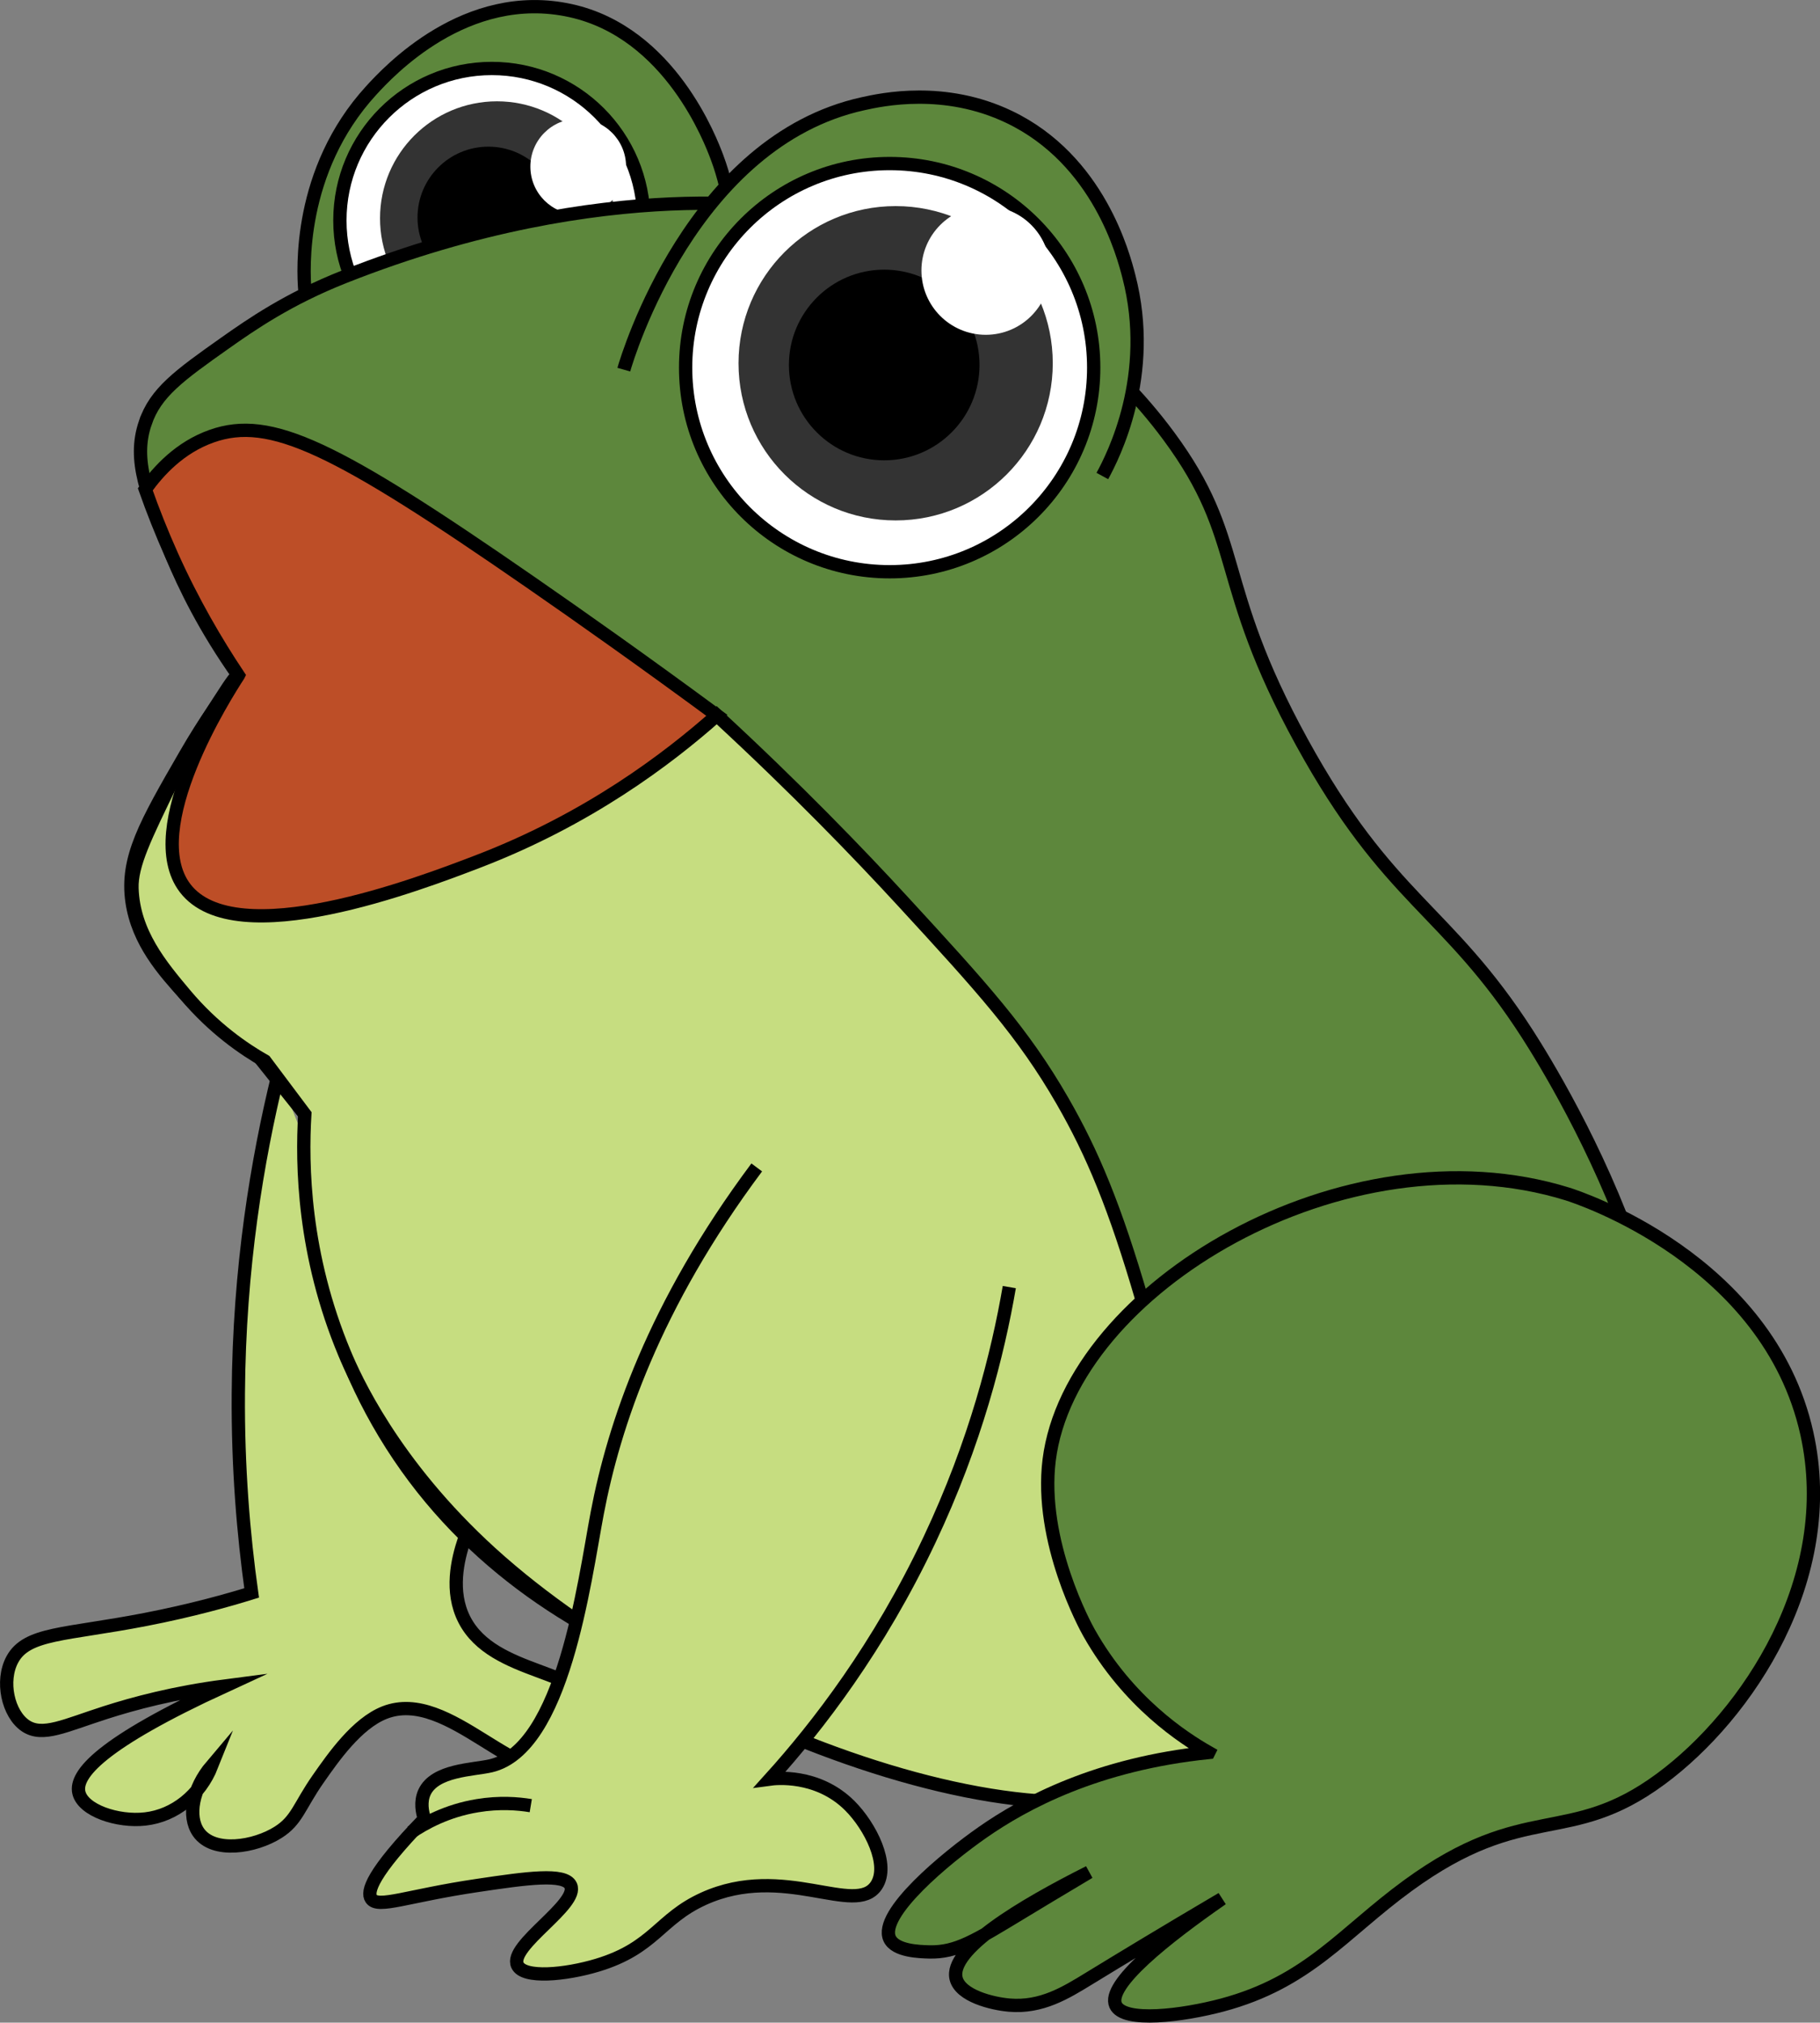 <?xml version="1.0" encoding="UTF-8"?>
<svg id="Layer_2" data-name="Layer 2" xmlns="http://www.w3.org/2000/svg" viewBox="0 0 136.92 152.12">
  <rect x="0" y="0" width="136.92" height="152.12" fill="#808080" stroke="none"/>
  <defs>
    <style>
      .cls-1 {
        fill: none;
      }

      .cls-1, .cls-2, .cls-3, .cls-4, .cls-5 {
        stroke: #000;
        stroke-miterlimit: 10;
      }

      .cls-6, .cls-2 {
        fill: #fff;
      }

      .cls-3 {
        fill: #5d873c;
      }

      .cls-7 {
        fill: #333;
      }

      .cls-4 {
        fill: #c6dd80;
      }

      .cls-5 {
        fill: #bd4e27;
      }
    </style>
  </defs>
  <g id="Layer_1-2" data-name="Layer 1">
    <g>
      <path class="cls-3" d="M22.93,21.8c-.11-1.42-.54-8.96,5-15,1.24-1.35,7.1-7.74,15-6,7.5,1.65,10.56,9.84,11,11,.59,1.57.86,2.96,1,4"/>
      <path class="cls-4" d="M20.93,80.8c-1.58,6.43-2.94,14.57-3,24-.04,5.55.38,10.58,1,15-1.7.53-4.49,1.32-8,2-6.04,1.17-8.9.98-10,3-.88,1.62-.33,4.11,1,5,1.28.85,2.94-.02,6-1,2.12-.68,5.15-1.5,9-2-9.39,4.32-11.29,6.65-11,8,.29,1.36,2.93,2.24,5,2,2.2-.25,4.12-1.79,5-4-1.45,1.71-1.83,3.81-1,5,1.13,1.62,4.24,1.12,6,0,1.42-.9,1.57-1.95,3-4,1.16-1.66,2.92-4.18,5-5,4.89-1.92,10.16,6.05,14,4,1.36-.73,2.29-2.58,2-4-.69-3.33-7.81-2.7-10-7-1.07-2.1-.51-4.5,0-6"/>
      <circle class="cls-2" cx="37" cy="16.58" r="11.43"/>
      <circle class="cls-7" cx="37.39" cy="16.42" r="8.8"/>
      <circle cx="36.74" cy="16.36" r="5.33"/>
      <circle class="cls-6" cx="43.5" cy="12.53" r="3.6"/>
      <path class="cls-3" d="M10.93,31.8c.77-2.27,2.53-3.55,6-6,1.96-1.38,4.72-3.31,9-5,19.98-7.89,34-5,34-5,4.42.93,18.85,4.61,28,17,5.79,7.84,3.36,10.9,10,23,6.58,12,10.89,12.49,17,22,2.22,3.46,16.63,26.72,8,42-9.1,16.1-39.61,12.18-49,11-10.85-1.37-33.72-4.25-45-23-5.43-9.03-6.12-18.34-6-24-1.33-1.67-2.67-3.33-4-5-1.32-.75-3.2-2-5-4-1.57-1.74-3.56-3.94-4-7-.47-3.25,1.03-5.86,4-11,1.49-2.59,2.94-4.61,4-6-2.53-3.56-4.07-6.76-5-9-1.87-4.53-2.97-7.17-2-10Z"/>
      <path class="cls-4" d="M53.93,53.8c5.98,5.52,10.68,10.39,14,14,5.98,6.5,9.04,9.86,12,15,2.24,3.89,3.94,7.92,6,15,5.73,19.68,8.6,29.51,5,34-7.78,9.69-38.57-.98-54-15-7.38-6.71-10.29-13.3-11-15-3.12-7.45-3.23-14.19-3-18-1-1.33-2-2.67-3-4-1.55-.88-3.85-2.44-6-5-1.83-2.18-3.9-4.65-4-8-.05-1.75.97-3.83,3-8,1.01-2.07,1.85-3.39,3.53-6.03,1.14-1.79,1.37-2.02,1.47-1.97.65.28-6.36,11.98-3,16,.88,1.05,3.08,2.3,12,0,6.42-1.66,16.09-5.1,27-13Z"/>
      <path class="cls-3" d="M90.93,131.8c-1.9-1.08-6.05-3.77-9-9-.24-.42-3.77-6.85-3-13,1.62-12.91,22.26-25.19,39-20,.8.25,15.09,4.92,18,18,2.42,10.87-4.46,21.18-11,26-6.96,5.13-10.15,1.55-19,8-4.9,3.57-7.48,7.26-14,9-2.94.78-7.39,1.36-8,0-.69-1.54,3.79-5.07,8-8-4.48,2.64-7.61,4.54-10,6-1.75,1.07-3.58,2.21-6,2-1.3-.11-3.68-.7-4-2-.54-2.18,4.89-5.43,10-8-2.32,1.38-4.06,2.43-5,3-3.6,2.18-4.97,3.04-7,3-.74-.02-2.56-.06-3-1-.86-1.86,4.23-6.07,7-8,3.14-2.19,8.6-5.14,17-6Z"/>
      <path class="cls-4" d="M75.93,96.8c-.86,5-2.54,11.68-6,19-3.81,8.07-8.41,14.03-12,18,.37-.05,3.56-.43,6,2,1.55,1.55,3.02,4.46,2,6-1.58,2.39-6.96-1.74-13,1-3.35,1.52-3.69,3.7-8,5-2.4.72-5.53,1.02-6,0-.69-1.47,4.67-4.58,4-6-.45-.95-3.31-.55-7,0-5.29.78-7.48,1.75-8,1-.36-.52.04-1.91,4-6-.17-.52-.32-1.29,0-2,.78-1.7,3.68-1.69,5-2,5.44-1.29,7.01-13.77,8-19,1.25-6.57,4.24-15.61,12-26"/>
      <path class="cls-3" d="M46.93,27.8c.3-1.06,5.18-17.19,18-20,1.4-.31,6.12-1.34,11,1,6.74,3.23,8.59,10.41,9,12,1.92,7.43-1.18,13.5-2,15"/>
      <path class="cls-5" d="M17.93,50.8c-.87,1.34-7.41,11.54-4,16,3.81,4.97,17.61-.32,22-2,8.3-3.18,14.28-7.7,18-11-5.47-4.03-10.23-7.39-14-10-14.72-10.19-19.58-12.56-24-11-2.41.85-4.01,2.62-5,4,.56,1.59,1.22,3.26,2,5,1.57,3.49,3.32,6.48,5,9Z"/>
      <path class="cls-1" d="M30.93,137.8c.95-.64,2.66-1.62,5-2,1.64-.27,3.03-.16,4,0"/>
      <circle class="cls-2" cx="66.93" cy="27.65" r="15.35"/>
      <circle class="cls-7" cx="67.38" cy="27.32" r="11.82"/>
      <circle cx="66.52" cy="27.45" r="7.17"/>
      <circle class="cls-6" cx="74.16" cy="20.34" r="4.84"/>
    </g>
  </g>
</svg>